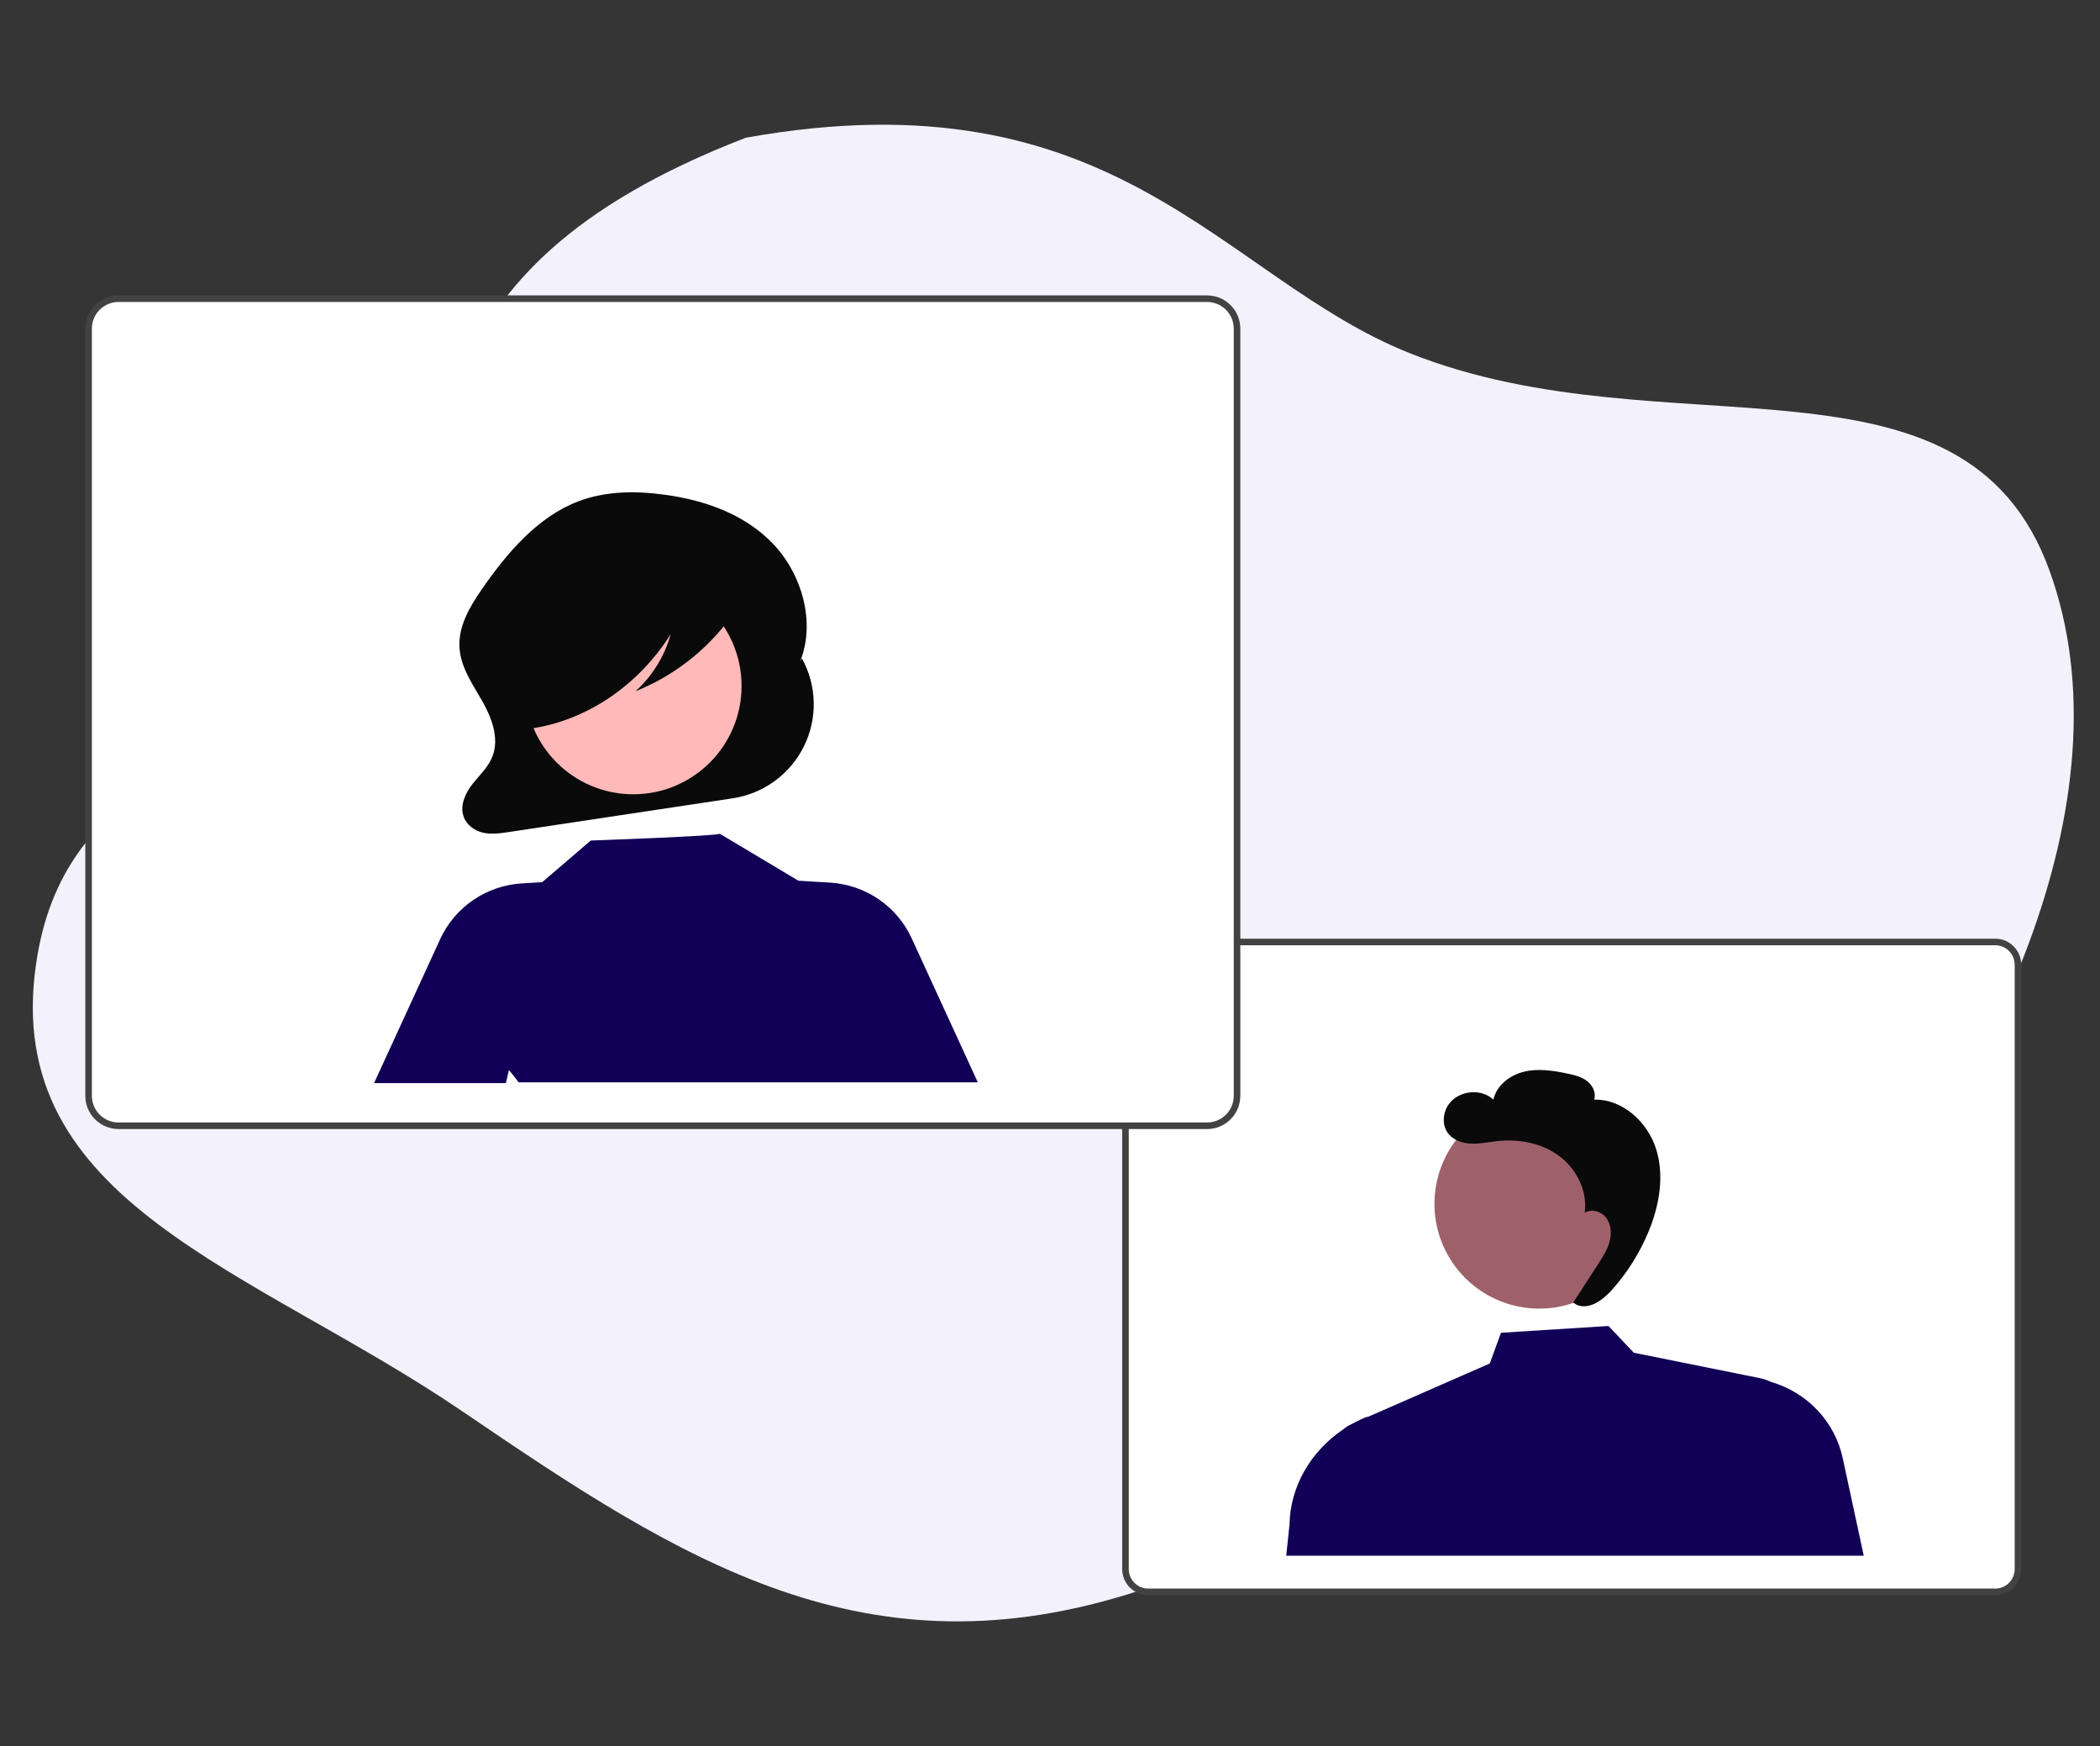 <svg width="320" height="266" viewBox="0 0 320 266" fill="none" xmlns="http://www.w3.org/2000/svg">
<rect x="0" y="0" width="320" height="266" fill="#333333" stroke="none"/>
<rect width="320" height="266" fill="white" fill-opacity="0.01"/>
<path fill-rule="evenodd" clip-rule="evenodd" d="M214.82 53.803C253.983 69.385 299.296 51.008 312.3 86.907C324.996 121.956 303.056 166.866 276.295 197.523C251.879 225.491 211.139 230.02 173.697 242.285C132.03 255.936 103.968 237.822 70.561 215.072C38.537 193.263 0.283 183.327 5.477 146.973C9.589 118.192 33.746 117.712 53.426 93.516C72.546 70.011 59.605 41.897 113.639 20.982C170.27 10.832 186.18 42.406 214.82 53.803Z" fill="#F3F1FC"/>
<path d="M304.057 242.5H174.943C174.031 242.499 173.157 242.133 172.511 241.482C171.865 240.831 171.501 239.947 171.5 239.024V146.976C171.501 146.053 171.865 145.169 172.511 144.518C173.157 143.867 174.031 143.501 174.943 143.5H304.057C304.969 143.501 305.843 143.867 306.489 144.518C307.135 145.169 307.499 146.053 307.5 146.976V239.024C307.499 239.947 307.135 240.831 306.489 241.482C305.843 242.133 304.969 242.499 304.057 242.5Z" fill="white" stroke="#424242"/>
<path d="M299.035 148H179.968C178.916 148.001 177.907 148.42 177.164 149.164C176.42 149.909 176.001 150.918 176 151.971V233.029C176.001 234.082 176.42 235.091 177.164 235.836C177.907 236.58 178.916 236.999 179.968 237H299.035C300.087 236.999 301.095 236.58 301.838 235.835C302.582 235.091 302.999 234.082 303 233.029V151.971C302.999 150.918 302.582 149.909 301.838 149.165C301.095 148.42 300.087 148.001 299.035 148Z" fill="white"/>
<path d="M250.107 186.961C252.08 178.368 246.713 169.803 238.12 167.83C229.527 165.857 220.961 171.224 218.988 179.817C217.016 188.41 222.382 196.976 230.976 198.949C239.569 200.921 248.134 195.554 250.107 186.961Z" fill="#9E616A"/>
<path d="M280.804 222.16C280.215 219.421 278.884 216.891 276.952 214.839C275.02 212.787 272.559 211.29 269.832 210.508L269.82 210.501C269.299 210.249 268.748 210.063 268.18 209.947L248.959 206.072L245.108 202L228.723 203.031L227.012 207.714L208.19 215.957L208.502 215.742C207.696 216.06 206.912 216.431 206.154 216.85L206.059 216.892C205.516 217.132 205.012 217.449 204.563 217.833C199.776 221.106 196.614 226.361 196.497 232.219L196 237H284L280.804 222.16Z" fill="#110056"/>
<path d="M252.35 175.009C251.042 170.887 247.213 167.407 242.923 167.518C243.257 166.49 242.686 165.337 241.832 164.683C240.977 164.028 239.897 163.766 238.846 163.546C236.675 163.089 234.412 162.741 232.254 163.255C230.095 163.769 228.049 165.331 227.563 167.513C225.597 165.655 221.962 166.169 220.578 168.501C219.867 169.701 219.766 171.313 220.535 172.477C221.3 173.633 222.747 174.153 224.124 174.218C225.5 174.284 226.863 173.973 228.233 173.827C231.507 173.481 234.964 174.146 237.61 176.119C240.256 178.093 241.947 181.477 241.476 184.762C242.534 184.08 244.058 184.553 244.797 185.577C245.536 186.6 245.594 187.998 245.251 189.216C244.907 190.434 244.211 191.514 243.524 192.573C242.259 194.524 240.995 196.475 239.73 198.426L240.248 198.774C242.156 199.585 244.22 198.068 245.609 196.52C247.951 193.907 249.838 190.914 251.189 187.666C252.848 183.675 253.659 179.13 252.35 175.009Z" fill="#0A0A0A"/>
<path d="M183.935 171.5H18.065C16.854 171.499 15.694 171.018 14.838 170.165C13.982 169.312 13.501 168.156 13.5 166.95V50.05C13.501 48.844 13.982 47.688 14.838 46.835C15.694 45.982 16.854 45.501 18.065 45.5H183.935C185.146 45.501 186.306 45.982 187.162 46.835C188.018 47.688 188.499 48.844 188.5 50.05V166.95C188.499 168.156 188.018 169.312 187.162 170.165C186.306 171.018 185.146 171.499 183.935 171.5Z" fill="white" stroke="#424242"/>
<path d="M175.974 52H25.03C23.696 52.002 22.418 52.533 21.475 53.478C20.532 54.423 20.002 55.705 20 57.041V159.959C20.002 161.295 20.532 162.576 21.475 163.522C22.418 164.467 23.696 164.998 25.03 165H175.974C177.307 164.998 178.585 164.466 179.527 163.521C180.469 162.576 180.999 161.295 181 159.959V57.041C180.999 55.705 180.469 54.424 179.527 53.479C178.585 52.534 177.307 52.002 175.974 52Z" fill="white"/>
<path d="M122.187 100.285L121.912 100.78C124.362 94.761 122.134 87.345 117.764 82.807C113.393 78.269 107.318 76.194 101.335 75.371C96.894 74.76 92.284 74.777 88.061 76.399C81.946 78.747 77.274 84.183 73.373 89.838C71.589 92.425 69.835 95.374 70.013 98.606C70.177 101.606 71.964 104.152 73.427 106.698C74.89 109.243 76.112 112.401 75.062 115.179C74.436 116.835 73.114 118.027 72.041 119.381C70.968 120.735 70.085 122.566 70.603 124.265C71.023 125.64 72.284 126.544 73.581 126.845C74.879 127.146 76.224 126.949 77.538 126.752L111.638 121.616C113.955 121.267 116.154 120.365 118.045 118.986C119.937 117.607 121.466 115.792 122.502 113.697C123.538 111.602 124.051 109.288 123.996 106.953C123.941 104.617 123.321 102.33 122.187 100.285Z" fill="#0A0A0A"/>
<path d="M96.5 121C105.613 121 113 113.613 113 104.5C113 95.387 105.613 88 96.5 88C87.387 88 80 95.387 80 104.5C80 113.613 87.387 121 96.5 121Z" fill="#FFB9B9"/>
<path d="M138.922 142.942C137.819 140.54 136.078 138.481 133.888 136.986C131.697 135.491 129.138 134.617 126.485 134.456L121.734 134.171L121.745 134.22L109.666 127C109.963 127.338 90.019 128.046 90.019 128.046L82.618 134.39L79.515 134.576C76.862 134.737 74.303 135.611 72.113 137.106C69.922 138.601 68.181 140.66 67.078 143.062L57 165H77.087L77.553 163.007C78.06 163.621 78.552 164.245 79.028 164.88H149L138.922 142.942Z" fill="#110056"/>
<path d="M112.934 89.353C112.496 87.027 110.133 85.964 108.108 85.448C102.235 83.944 96.127 83.608 90.125 84.457C85.751 85.083 81.272 86.464 78.097 89.891C75.622 92.565 74.124 96.394 74.007 100.348C73.939 102.652 74.35 105.05 75.492 106.991C76.634 108.931 78.581 110.339 80.591 110.289L80.795 111C89.313 109.809 97.226 104.489 102.209 96.603C101.274 99.955 99.413 102.973 96.841 105.308C102.591 102.999 107.59 99.132 111.281 94.138C112.288 92.796 113.267 91.122 112.934 89.353Z" fill="#0A0A0A"/>
</svg>
